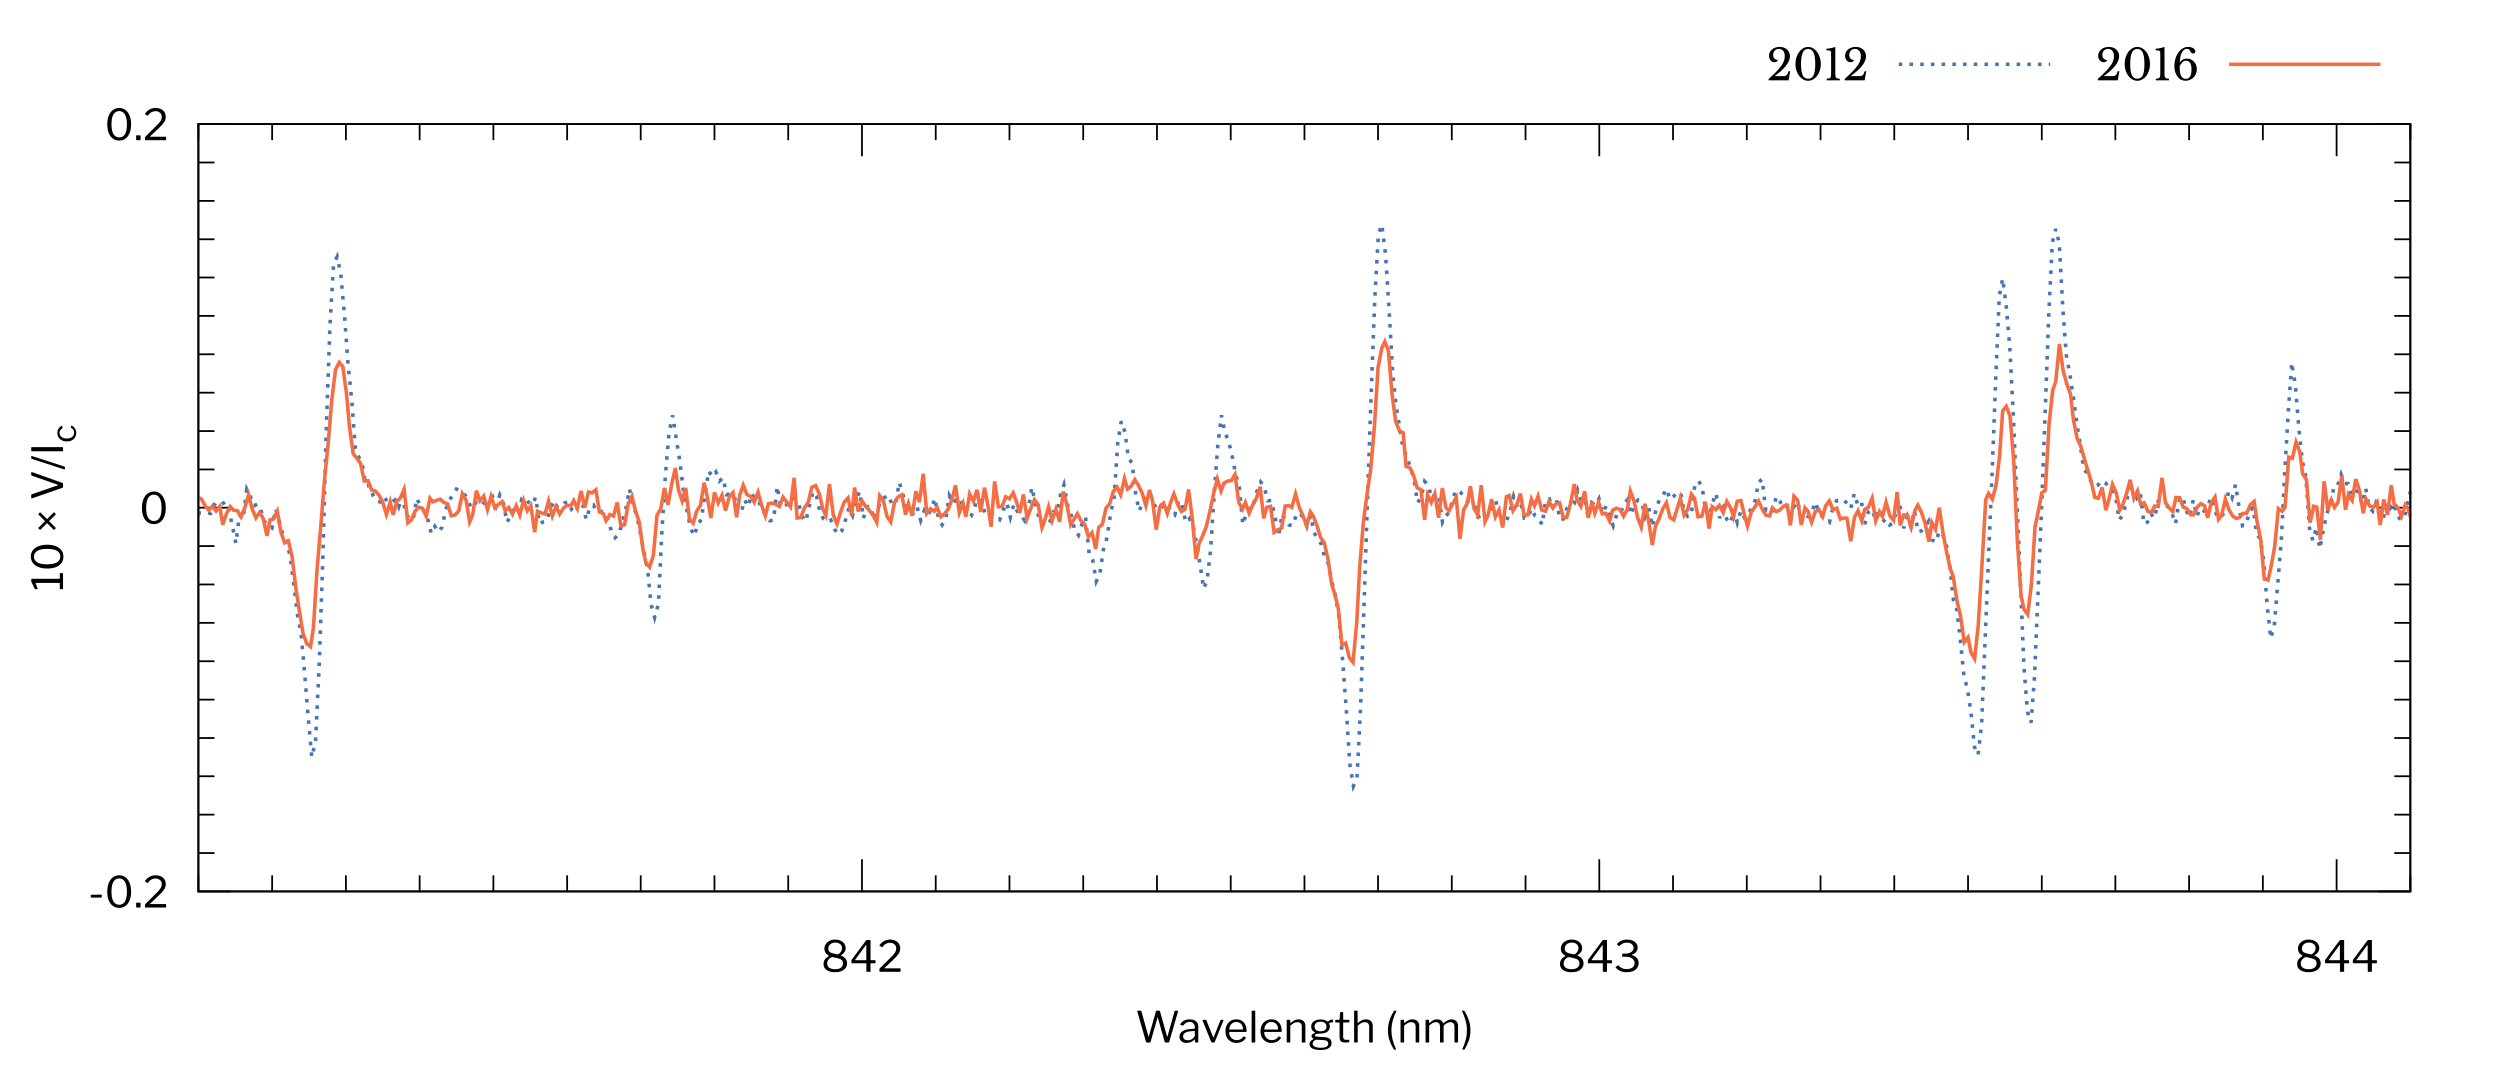 <?xml version="1.0" encoding="UTF-8" standalone="no"?>
<svg
   xmlns:dc="http://purl.org/dc/elements/1.1/"
   xmlns:cc="http://creativecommons.org/ns#"
   xmlns:rdf="http://www.w3.org/1999/02/22-rdf-syntax-ns#"
   xmlns:svg="http://www.w3.org/2000/svg"
   xmlns="http://www.w3.org/2000/svg"
   xmlns:xlink="http://www.w3.org/1999/xlink"
   version="1.1"
   id="svg2"
   viewBox="0 0 1400 600"
   height="600"
   width="1400">
  <rect x="0" y="0" width="1400" height="600" fill="#333333" stroke="none"/>
  <defs
     id="defs179" />
  <title
     id="title4">Gnuplot</title>
  <desc
     id="desc6">Produced by GNUPLOT 5.0 patchlevel 3 </desc>
  <g
     id="gnuplot_canvas">
    <path
       id="rect9"
       d="m 0,0 1400,0 0,600 -1400,0 z"
       style="fill:#ffffff" />
    <defs
       id="defs11">
      <circle
         stroke-width="0.5"
         r="0.5"
         id="gpDot" />
      <path
         d="M-1,0 h2 M0,-1 v2"
         stroke="currentColor"
         stroke-width="0.111"
         id="gpPt0" />
      <path
         d="M-1,-1 L1,1 M1,-1 L-1,1"
         stroke="currentColor"
         stroke-width="0.111"
         id="gpPt1" />
      <path
         d="M-1,0 L1,0 M0,-1 L0,1 M-1,-1 L1,1 M-1,1 L1,-1"
         stroke="currentColor"
         stroke-width="0.111"
         id="gpPt2" />
      <rect
         height="2"
         width="2"
         y="-1"
         x="-1"
         stroke="currentColor"
         stroke-width="0.111"
         id="gpPt3" />
      <rect
         height="2"
         width="2"
         y="-1"
         x="-1"
         fill="currentColor"
         stroke="currentColor"
         stroke-width="0.111"
         id="gpPt4" />
      <circle
         r="1"
         cy="0"
         cx="0"
         stroke="currentColor"
         stroke-width="0.111"
         id="gpPt5" />
      <use
         stroke="none"
         fill="currentColor"
         id="gpPt6"
         xlink:href="#gpPt5" />
      <path
         d="M0,-1.33 L-1.33,0.67 L1.33,0.67 z"
         stroke="currentColor"
         stroke-width="0.111"
         id="gpPt7" />
      <use
         stroke="none"
         fill="currentColor"
         id="gpPt8"
         xlink:href="#gpPt7" />
      <use
         transform="rotate(180)"
         stroke="currentColor"
         id="gpPt9"
         xlink:href="#gpPt7" />
      <use
         stroke="none"
         fill="currentColor"
         id="gpPt10"
         xlink:href="#gpPt9" />
      <use
         transform="rotate(45)"
         stroke="currentColor"
         id="gpPt11"
         xlink:href="#gpPt3" />
      <use
         stroke="none"
         fill="currentColor"
         id="gpPt12"
         xlink:href="#gpPt11" />
      <path
         d="M0,1.330 L1.265,0.411 L0.782,-1.067 L-0.782,-1.076 L-1.265,0.411 z"
         stroke="currentColor"
         stroke-width="0.111"
         id="gpPt13" />
      <use
         stroke="none"
         fill="currentColor"
         id="gpPt14"
         xlink:href="#gpPt13" />
      <filter
         width="1"
         height="1"
         y="0"
         x="0"
         filterUnits="objectBoundingBox"
         id="textbox">
        <feFlood
           id="feFlood30"
           result="bgnd"
           flood-opacity="1"
           flood-color="#FFFFFF" />
        <feComposite
           id="feComposite32"
           operator="atop"
           in2="bgnd"
           in="SourceGraphic" />
      </filter>
      <filter
         width="1"
         height="1"
         y="0"
         x="0"
         filterUnits="objectBoundingBox"
         id="greybox">
        <feFlood
           id="feFlood35"
           result="grey"
           flood-opacity="1"
           flood-color="lightgrey" />
        <feComposite
           id="feComposite37"
           operator="atop"
           in2="grey"
           in="SourceGraphic" />
      </filter>
    </defs>
    <g
       id="g39"
       stroke-linejoin="miter"
       stroke-linecap="butt"
       stroke-width="1.00"
       stroke="currentColor"
       color="#FFFFFF"
       fill="none" />
    <g
       id="g41"
       stroke-linejoin="miter"
       stroke-linecap="butt"
       stroke-width="1.00"
       stroke="currentColor"
       color="black"
       fill="none">
      <path
         id="path43"
         d="M111.1,499.2 L129.1,499.2 M1349.8,499.2 L1331.8,499.2  "
         stroke="black" />
      <g
         id="g45"
         text-anchor="end"
         font-size="24.00"
         font-family="Libre Franklin"
         fill="black"
         stroke="none"
         transform="translate(94.4,508.2)">
        <g
           id="text47"
           style="">
          <path
             id="path4311"
             style="font-family:'Libre Franklin'"
             d="m -37.391,-5.88 q 0,0.336 -0.408,0.336 l -5.448,0 q -0.168,0 -0.24,-0.048 -0.072,-0.072 -0.072,-0.24 l 0,-1.056 q 0,-0.264 0.216,-0.264 l 5.712,-0.024 q 0.24,0 0.24,0.24 l 0,1.056 z" />
          <path
             id="path4313"
             style="font-family:'Libre Franklin'"
             d="m -27.626,-18.048 q 1.92,0 3.408,1.08 1.512,1.056 2.376,3.144 0.864,2.064 0.864,4.968 0,2.88 -0.864,4.944 -0.864,2.04 -2.376,3.096 -1.488,1.032 -3.432,1.032 -1.944,0 -3.456,-1.032 -1.512,-1.056 -2.376,-3.096 -0.84,-2.04 -0.84,-4.92 0,-2.904 0.864,-4.992 0.864,-2.088 2.376,-3.144 1.536,-1.08 3.456,-1.08 z m 0,16.512 q 4.296,0 4.296,-7.32 0,-3.816 -1.152,-5.616 -1.128,-1.824 -3.168,-1.824 -2.04,0 -3.192,1.824 -1.128,1.824 -1.128,5.616 0,3.744 1.152,5.544 1.152,1.776 3.192,1.776 z" />
          <path
             id="path4315"
             style="font-family:'Libre Franklin'"
             d="m -15.686,-0.384 q 0,0.216 -0.096,0.312 -0.096,0.072 -0.336,0.072 l -1.68,0 q -0.192,0 -0.288,-0.072 -0.072,-0.072 -0.072,-0.264 l 0,-2.064 q 0,-0.312 0.264,-0.312 l 1.968,0 q 0.24,0 0.24,0.288 l 0,2.04 z" />
          <path
             id="path4317"
             style="font-family:'Libre Franklin'"
             d="m -7.455,-7.464 q 2.064,-1.944 2.856,-3.144 0.792,-1.224 0.792,-2.52 0,-1.464 -1.056,-2.28 -1.056,-0.84 -2.496,-0.84 -1.128,0 -2.232,0.576 -1.104,0.576 -1.872,1.8 -0.072,0.12 -0.24,0.12 -0.096,0 -0.24,-0.072 l -1.056,-0.624 q -0.192,-0.12 -0.192,-0.288 0,-0.12 0.096,-0.24 1.056,-1.536 2.592,-2.304 1.56,-0.768 3.336,-0.768 1.536,0 2.808,0.576 1.272,0.552 2.016,1.68 0.768,1.128 0.768,2.736 0,1.56 -0.864,2.904 -0.84,1.344 -3,3.384 l -4.824,4.536 q -0.12,0.072 -0.12,0.168 0,0.12 0.264,0.12 l 8.424,0 q 0.168,0 0.24,0.072 0.072,0.048 0.072,0.192 l 0,1.392 q 0,0.288 -0.312,0.288 l -11.136,0 q -0.216,0 -0.312,-0.072 -0.072,-0.096 -0.072,-0.312 l 0,-0.984 q 0,-0.264 0.12,-0.456 0.12,-0.192 0.528,-0.552 l 5.112,-5.088 z" />
        </g>
      </g>
    </g>
    <g
       id="g51"
       stroke-linejoin="miter"
       stroke-linecap="butt"
       stroke-width="1.00"
       stroke="currentColor"
       color="black"
       fill="none">
      <path
         id="path53"
         d="M111.1,477.7 L120.1,477.7 M1349.8,477.7 L1340.8,477.7 M111.1,456.2 L120.1,456.2 M1349.8,456.2 L1340.8,456.2   M111.1,434.7 L120.1,434.7 M1349.8,434.7 L1340.8,434.7 M111.1,413.3 L120.1,413.3 M1349.8,413.3 L1340.8,413.3   M111.1,391.8 L120.1,391.8 M1349.8,391.8 L1340.8,391.8 M111.1,370.3 L120.1,370.3 M1349.8,370.3 L1340.8,370.3   M111.1,348.8 L120.1,348.8 M1349.8,348.8 L1340.8,348.8 M111.1,327.3 L120.1,327.3 M1349.8,327.3 L1340.8,327.3   M111.1,305.8 L120.1,305.8 M1349.8,305.8 L1340.8,305.8 M111.1,284.3 L120.1,284.3 M1349.8,284.3 L1340.8,284.3   M111.1,284.3 L129.1,284.3 M1349.8,284.3 L1331.8,284.3  "
         stroke="black" />
      <g
         id="g55"
         text-anchor="end"
         font-size="24.00"
         font-family="Libre Franklin"
         fill="black"
         stroke="none"
         transform="translate(94.4,293.3)">
        <g
           id="text57"
           style="">
          <path
             id="path4320"
             style="font-family:'Libre Franklin'"
             d="m -8.22,-18.048 q 1.92,0 3.408,1.08 1.512,1.056 2.376,3.144 0.864,2.064 0.864,4.968 0,2.88 -0.864,4.944 -0.864,2.04 -2.376,3.096 -1.488,1.032 -3.432,1.032 -1.944,0 -3.456,-1.032 -1.512,-1.056 -2.376,-3.096 -0.84,-2.04 -0.84,-4.92 0,-2.904 0.864,-4.992 0.864,-2.088 2.376,-3.144 1.536,-1.08 3.456,-1.08 z m 0,16.512 q 4.296,0 4.296,-7.32 0,-3.816 -1.152,-5.616 -1.128,-1.824 -3.168,-1.824 -2.04,0 -3.192,1.824 -1.128,1.824 -1.128,5.616 0,3.744 1.152,5.544 1.152,1.776 3.192,1.776 z" />
        </g>
      </g>
    </g>
    <g
       id="g61"
       stroke-linejoin="miter"
       stroke-linecap="butt"
       stroke-width="1.00"
       stroke="currentColor"
       color="black"
       fill="none">
      <path
         id="path63"
         d="M111.1,262.9 L120.1,262.9 M1349.8,262.9 L1340.8,262.9 M111.1,241.4 L120.1,241.4 M1349.8,241.4 L1340.8,241.4   M111.1,219.9 L120.1,219.9 M1349.8,219.9 L1340.8,219.9 M111.1,198.4 L120.1,198.4 M1349.8,198.4 L1340.8,198.4   M111.1,176.9 L120.1,176.9 M1349.8,176.9 L1340.8,176.9 M111.1,155.4 L120.1,155.4 M1349.8,155.4 L1340.8,155.4   M111.1,134.0 L120.1,134.0 M1349.8,134.0 L1340.8,134.0 M111.1,112.5 L120.1,112.5 M1349.8,112.5 L1340.8,112.5   M111.1,91.0 L120.1,91.0 M1349.8,91.0 L1340.8,91.0 M111.1,69.5 L120.1,69.5 M1349.8,69.5 L1340.8,69.5   M111.1,69.5 L129.1,69.5 M1349.8,69.5 L1331.8,69.5  "
         stroke="black" />
      <g
         id="g65"
         text-anchor="end"
         font-size="24.00"
         font-family="Libre Franklin"
         fill="black"
         stroke="none"
         transform="translate(94.4,78.5)">
        <g
           id="text67"
           style="">
          <path
             id="path4323"
             style="font-family:'Libre Franklin'"
             d="m -27.626,-18.048 q 1.92,0 3.408,1.08 1.512,1.056 2.376,3.144 0.864,2.064 0.864,4.968 0,2.88 -0.864,4.944 -0.864,2.04 -2.376,3.096 -1.488,1.032 -3.432,1.032 -1.944,0 -3.456,-1.032 -1.512,-1.056 -2.376,-3.096 -0.84,-2.04 -0.84,-4.92 0,-2.904 0.864,-4.992 0.864,-2.088 2.376,-3.144 1.536,-1.08 3.456,-1.08 z m 0,16.512 q 4.296,0 4.296,-7.32 0,-3.816 -1.152,-5.616 -1.128,-1.824 -3.168,-1.824 -2.04,0 -3.192,1.824 -1.128,1.824 -1.128,5.616 0,3.744 1.152,5.544 1.152,1.776 3.192,1.776 z" />
          <path
             id="path4325"
             style="font-family:'Libre Franklin'"
             d="m -15.686,-0.384 q 0,0.216 -0.096,0.312 -0.096,0.072 -0.336,0.072 l -1.68,0 q -0.192,0 -0.288,-0.072 -0.072,-0.072 -0.072,-0.264 l 0,-2.064 q 0,-0.312 0.264,-0.312 l 1.968,0 q 0.24,0 0.24,0.288 l 0,2.04 z" />
          <path
             id="path4327"
             style="font-family:'Libre Franklin'"
             d="m -7.455,-7.464 q 2.064,-1.944 2.856,-3.144 0.792,-1.224 0.792,-2.52 0,-1.464 -1.056,-2.28 -1.056,-0.84 -2.496,-0.84 -1.128,0 -2.232,0.576 -1.104,0.576 -1.872,1.8 -0.072,0.12 -0.24,0.12 -0.096,0 -0.24,-0.072 l -1.056,-0.624 q -0.192,-0.12 -0.192,-0.288 0,-0.12 0.096,-0.24 1.056,-1.536 2.592,-2.304 1.56,-0.768 3.336,-0.768 1.536,0 2.808,0.576 1.272,0.552 2.016,1.68 0.768,1.128 0.768,2.736 0,1.56 -0.864,2.904 -0.84,1.344 -3,3.384 l -4.824,4.536 q -0.12,0.072 -0.12,0.168 0,0.12 0.264,0.12 l 8.424,0 q 0.168,0 0.24,0.072 0.072,0.048 0.072,0.192 l 0,1.392 q 0,0.288 -0.312,0.288 l -11.136,0 q -0.216,0 -0.312,-0.072 -0.072,-0.096 -0.072,-0.312 l 0,-0.984 q 0,-0.264 0.12,-0.456 0.12,-0.192 0.528,-0.552 l 5.112,-5.088 z" />
        </g>
      </g>
    </g>
    <g
       id="g71"
       stroke-linejoin="miter"
       stroke-linecap="butt"
       stroke-width="1.00"
       stroke="currentColor"
       color="black"
       fill="none">
      <path
         id="path73"
         d="M111.1,499.2 L111.1,490.2 M111.1,69.5 L111.1,78.5 M152.4,499.2 L152.4,490.2 M152.4,69.5 L152.4,78.5   M193.7,499.2 L193.7,490.2 M193.7,69.5 L193.7,78.5 M235.0,499.2 L235.0,490.2 M235.0,69.5 L235.0,78.5   M276.3,499.2 L276.3,490.2 M276.3,69.5 L276.3,78.5 M317.6,499.2 L317.6,490.2 M317.6,69.5 L317.6,78.5   M358.8,499.2 L358.8,490.2 M358.8,69.5 L358.8,78.5 M400.1,499.2 L400.1,490.2 M400.1,69.5 L400.1,78.5   M441.4,499.2 L441.4,490.2 M441.4,69.5 L441.4,78.5 M482.7,499.2 L482.7,490.2 M482.7,69.5 L482.7,78.5   M482.7,499.2 L482.7,481.2 M482.7,69.5 L482.7,87.5  "
         stroke="black" />
      <g
         id="g75"
         text-anchor="middle"
         font-size="24.00"
         font-family="Libre Franklin"
         fill="black"
         stroke="none"
         transform="translate(482.7,544.2)">
        <g
           id="text77"
           style="">
          <path
             id="path4330"
             style="font-family:'Libre Franklin'"
             d="m -15,-18.048 q 1.728,0 3.048,0.624 1.344,0.6 2.088,1.728 0.744,1.104 0.744,2.544 0,1.128 -0.576,2.016 -0.576,0.888 -1.848,1.776 -0.192,0.144 -0.192,0.216 0,0.096 0.168,0.168 3.24,1.272 3.24,4.248 0,1.512 -0.84,2.64 -0.84,1.104 -2.376,1.728 -1.512,0.6 -3.528,0.6 -3,0 -4.728,-1.224 -1.728,-1.224 -1.728,-3.432 0,-1.272 0.624,-2.28 0.648,-1.032 2.112,-1.944 0.312,-0.192 0.312,-0.288 0,-0.096 -0.288,-0.24 -2.28,-1.272 -2.28,-3.72 0,-1.44 0.768,-2.616 0.768,-1.176 2.136,-1.848 1.392,-0.696 3.144,-0.696 z m 0.024,1.68 q -1.08,0 -1.992,0.432 -0.888,0.432 -1.392,1.176 -0.504,0.744 -0.504,1.68 0,2.184 2.472,2.736 l 2.472,0.576 q 0.456,0.12 1.104,-0.36 0.672,-0.504 1.152,-1.344 0.504,-0.864 0.504,-1.704 0,-1.416 -1.032,-2.304 -1.032,-0.888 -2.784,-0.888 z m 0.024,14.928 q 1.992,0 3.168,-0.864 1.176,-0.864 1.176,-2.328 0,-1.128 -0.6,-1.8 -0.6,-0.696 -1.944,-1.032 l -3.12,-0.744 q -0.072,-0.024 -0.216,-0.024 -0.528,0 -1.248,0.48 -0.72,0.48 -1.248,1.296 -0.504,0.816 -0.504,1.776 0,1.536 1.152,2.4 1.176,0.84 3.384,0.84 z" />
          <path
             id="path4332"
             style="font-family:'Libre Franklin'"
             d="m 2.303,-17.568 q 0.144,-0.144 0.264,-0.192 0.12,-0.048 0.336,-0.048 l 1.608,0 q 0.288,0 0.288,0.288 l 0,10.8 q 0,0.216 0.192,0.216 l 2.256,0 q 0.336,0 0.336,0.24 l 0,1.176 q 0,0.312 -0.336,0.312 l -2.232,0 q -0.216,0 -0.216,0.24 l 0,4.176 q 0,0.36 -0.384,0.36 l -1.632,0 q -0.312,0 -0.312,-0.312 l 0,-4.296 q 0,-0.168 -0.216,-0.168 l -7.776,0 q -0.36,0 -0.36,-0.312 l 0,-1.224 q 0,-0.144 0.096,-0.336 0.12,-0.216 0.288,-0.456 l 7.8,-10.464 z m -0.096,11.064 q 0.096,0 0.144,-0.048 0.072,-0.048 0.072,-0.12 l 0,-8.016 q 0,-0.288 -0.096,-0.288 -0.048,0 -0.24,0.192 l -5.856,7.968 q -0.072,0.096 -0.072,0.168 0,0.144 0.24,0.144 l 5.808,0 z" />
          <path
             id="path4334"
             style="font-family:'Libre Franklin'"
             d="m 15.538,-7.464 q 2.064,-1.944 2.856,-3.144 0.792,-1.224 0.792,-2.52 0,-1.464 -1.056,-2.28 -1.056,-0.84 -2.496,-0.84 -1.128,0 -2.232,0.576 -1.104,0.576 -1.872,1.8 -0.072,0.12 -0.24,0.12 -0.096,0 -0.24,-0.072 l -1.056,-0.624 q -0.192,-0.12 -0.192,-0.288 0,-0.12 0.096,-0.24 1.056,-1.536 2.592,-2.304 1.56,-0.768 3.336,-0.768 1.536,0 2.808,0.576 1.272,0.552 2.016,1.68 0.768,1.128 0.768,2.736 0,1.56 -0.864,2.904 -0.84,1.344 -3,3.384 l -4.824,4.536 q -0.12,0.072 -0.12,0.168 0,0.12 0.264,0.12 l 8.424,0 q 0.168,0 0.24,0.072 0.072,0.048 0.072,0.192 l 0,1.392 q 0,0.288 -0.312,0.288 l -11.136,0 q -0.216,0 -0.312,-0.072 -0.072,-0.096 -0.072,-0.312 l 0,-0.984 q 0,-0.264 0.12,-0.456 0.12,-0.192 0.528,-0.552 l 5.112,-5.088 z" />
        </g>
      </g>
    </g>
    <g
       id="g81"
       stroke-linejoin="miter"
       stroke-linecap="butt"
       stroke-width="1.00"
       stroke="currentColor"
       color="black"
       fill="none">
      <path
         id="path83"
         d="M524.0,499.2 L524.0,490.2 M524.0,69.5 L524.0,78.5 M565.3,499.2 L565.3,490.2 M565.3,69.5 L565.3,78.5   M606.6,499.2 L606.6,490.2 M606.6,69.5 L606.6,78.5 M647.9,499.2 L647.9,490.2 M647.9,69.5 L647.9,78.5   M689.2,499.2 L689.2,490.2 M689.2,69.5 L689.2,78.5 M730.5,499.2 L730.5,490.2 M730.5,69.5 L730.5,78.5   M771.7,499.2 L771.7,490.2 M771.7,69.5 L771.7,78.5 M813.0,499.2 L813.0,490.2 M813.0,69.5 L813.0,78.5   M854.3,499.2 L854.3,490.2 M854.3,69.5 L854.3,78.5 M895.6,499.2 L895.6,490.2 M895.6,69.5 L895.6,78.5   M895.6,499.2 L895.6,481.2 M895.6,69.5 L895.6,87.5  "
         stroke="black" />
      <g
         id="g85"
         text-anchor="middle"
         font-size="24.00"
         font-family="Libre Franklin"
         fill="black"
         stroke="none"
         transform="translate(895.6,544.2)">
        <g
           id="text87"
           style="">
          <path
             id="path4337"
             style="font-family:'Libre Franklin'"
             d="m -15.492,-18.048 q 1.728,0 3.048,0.624 1.344,0.6 2.088,1.728 0.744,1.104 0.744,2.544 0,1.128 -0.576,2.016 -0.576,0.888 -1.848,1.776 -0.192,0.144 -0.192,0.216 0,0.096 0.168,0.168 3.24,1.272 3.24,4.248 0,1.512 -0.84,2.64 -0.84,1.104 -2.376,1.728 -1.512,0.6 -3.528,0.6 -3,0 -4.728,-1.224 -1.728,-1.224 -1.728,-3.432 0,-1.272 0.624,-2.28 0.648,-1.032 2.112,-1.944 0.312,-0.192 0.312,-0.288 0,-0.096 -0.288,-0.24 -2.28,-1.272 -2.28,-3.72 0,-1.44 0.768,-2.616 0.768,-1.176 2.136,-1.848 1.392,-0.696 3.144,-0.696 z m 0.024,1.68 q -1.08,0 -1.992,0.432 -0.888,0.432 -1.392,1.176 -0.504,0.744 -0.504,1.68 0,2.184 2.472,2.736 l 2.472,0.576 q 0.456,0.12 1.104,-0.36 0.672,-0.504 1.152,-1.344 0.504,-0.864 0.504,-1.704 0,-1.416 -1.032,-2.304 -1.032,-0.888 -2.784,-0.888 z m 0.024,14.928 q 1.992,0 3.168,-0.864 1.176,-0.864 1.176,-2.328 0,-1.128 -0.6,-1.8 -0.6,-0.696 -1.944,-1.032 l -3.12,-0.744 q -0.072,-0.024 -0.216,-0.024 -0.528,0 -1.248,0.48 -0.72,0.48 -1.248,1.296 -0.504,0.816 -0.504,1.776 0,1.536 1.152,2.4 1.176,0.84 3.384,0.84 z" />
          <path
             id="path4339"
             style="font-family:'Libre Franklin'"
             d="m 1.811,-17.568 q 0.144,-0.144 0.264,-0.192 0.12,-0.048 0.336,-0.048 l 1.608,0 q 0.288,0 0.288,0.288 l 0,10.8 q 0,0.216 0.192,0.216 l 2.256,0 q 0.336,0 0.336,0.24 l 0,1.176 q 0,0.312 -0.336,0.312 l -2.232,0 q -0.216,0 -0.216,0.24 l 0,4.176 q 0,0.36 -0.384,0.36 l -1.632,0 q -0.312,0 -0.312,-0.312 l 0,-4.296 q 0,-0.168 -0.216,-0.168 l -7.776,0 q -0.36,0 -0.36,-0.312 l 0,-1.224 q 0,-0.144 0.096,-0.336 0.12,-0.216 0.288,-0.456 l 7.8,-10.464 z m -0.096,11.064 q 0.096,0 0.144,-0.048 0.072,-0.048 0.072,-0.12 l 0,-8.016 q 0,-0.288 -0.096,-0.288 -0.048,0 -0.24,0.192 l -5.856,7.968 q -0.072,0.096 -0.072,0.168 0,0.144 0.24,0.144 l 5.808,0 z" />
          <path
             id="path4341"
             style="font-family:'Libre Franklin'"
             d="m 9.957,-15.312 q -0.072,-0.072 -0.072,-0.168 0,-0.096 0.072,-0.192 2.208,-2.376 5.544,-2.376 1.8,0 3.168,0.6 1.368,0.576 2.088,1.608 0.744,1.008 0.744,2.304 0,1.296 -0.816,2.352 -0.792,1.032 -2.232,1.536 -0.264,0.072 -0.264,0.168 0,0.048 0.264,0.168 1.56,0.432 2.568,1.608 1.032,1.152 1.032,2.784 0,1.512 -0.792,2.688 -0.768,1.152 -2.304,1.824 -1.536,0.648 -3.768,0.648 -3.672,0 -6,-2.544 -0.072,-0.12 -0.072,-0.192 0,-0.12 0.144,-0.216 l 1.032,-0.816 q 0.168,-0.12 0.216,-0.12 0.096,0 0.168,0.12 1.056,1.104 2.136,1.56 1.104,0.456 2.544,0.456 2.064,0 3.24,-0.912 1.176,-0.912 1.176,-2.424 0,-1.104 -0.648,-1.92 -0.624,-0.816 -1.656,-1.224 -1.032,-0.408 -2.208,-0.408 l -2.136,-0.024 q -0.288,0 -0.288,-0.24 l 0,-1.248 q 0,-0.192 0.288,-0.24 l 1.728,-0.024 q 1.224,0 2.232,-0.432 1.008,-0.432 1.584,-1.176 0.576,-0.744 0.576,-1.656 0,-0.792 -0.48,-1.44 -0.48,-0.672 -1.344,-1.056 -0.84,-0.384 -1.896,-0.384 -2.376,0 -4.296,1.848 -0.12,0.12 -0.216,0.12 -0.048,0 -0.216,-0.12 l -0.84,-0.84 z" />
        </g>
      </g>
    </g>
    <g
       id="g91"
       stroke-linejoin="miter"
       stroke-linecap="butt"
       stroke-width="1.00"
       stroke="currentColor"
       color="black"
       fill="none">
      <path
         id="path93"
         d="M936.9,499.2 L936.9,490.2 M936.9,69.5 L936.9,78.5 M978.2,499.2 L978.2,490.2 M978.2,69.5 L978.2,78.5   M1019.5,499.2 L1019.5,490.2 M1019.5,69.5 L1019.5,78.5 M1060.8,499.2 L1060.8,490.2 M1060.8,69.5 L1060.8,78.5   M1102.1,499.2 L1102.1,490.2 M1102.1,69.5 L1102.1,78.5 M1143.4,499.2 L1143.4,490.2 M1143.4,69.5 L1143.4,78.5   M1184.6,499.2 L1184.6,490.2 M1184.6,69.5 L1184.6,78.5 M1225.9,499.2 L1225.9,490.2 M1225.9,69.5 L1225.9,78.5   M1267.2,499.2 L1267.2,490.2 M1267.2,69.5 L1267.2,78.5 M1308.5,499.2 L1308.5,490.2 M1308.5,69.5 L1308.5,78.5   M1308.5,499.2 L1308.5,481.2 M1308.5,69.5 L1308.5,87.5  "
         stroke="black" />
      <g
         id="g95"
         text-anchor="middle"
         font-size="24.00"
         font-family="Libre Franklin"
         fill="black"
         stroke="none"
         transform="translate(1308.5,544.2)">
        <g
           id="text97"
           style="">
          <path
             id="path4344"
             style="font-family:'Libre Franklin'"
             d="m -15.586,-18.048 q 1.728,0 3.048,0.624 1.344,0.6 2.088,1.728 0.744,1.104 0.744,2.544 0,1.128 -0.576,2.016 -0.576,0.888 -1.848,1.776 -0.192,0.144 -0.192,0.216 0,0.096 0.168,0.168 3.24,1.272 3.24,4.248 0,1.512 -0.84,2.64 -0.84,1.104 -2.376,1.728 -1.512,0.6 -3.528,0.6 -3,0 -4.728,-1.224 -1.728,-1.224 -1.728,-3.432 0,-1.272 0.624,-2.28 0.648,-1.032 2.112,-1.944 0.312,-0.192 0.312,-0.288 0,-0.096 -0.288,-0.24 -2.28,-1.272 -2.28,-3.72 0,-1.44 0.768,-2.616 0.768,-1.176 2.136,-1.848 1.392,-0.696 3.144,-0.696 z m 0.024,1.68 q -1.08,0 -1.992,0.432 -0.888,0.432 -1.392,1.176 -0.504,0.744 -0.504,1.68 0,2.184 2.472,2.736 l 2.472,0.576 q 0.456,0.12 1.104,-0.36 0.672,-0.504 1.152,-1.344 0.504,-0.864 0.504,-1.704 0,-1.416 -1.032,-2.304 -1.032,-0.888 -2.784,-0.888 z m 0.024,14.928 q 1.992,0 3.168,-0.864 1.176,-0.864 1.176,-2.328 0,-1.128 -0.6,-1.8 -0.6,-0.696 -1.944,-1.032 l -3.12,-0.744 q -0.072,-0.024 -0.216,-0.024 -0.528,0 -1.248,0.48 -0.72,0.48 -1.248,1.296 -0.504,0.816 -0.504,1.776 0,1.536 1.152,2.4 1.176,0.84 3.384,0.84 z" />
          <path
             id="path4346"
             style="font-family:'Libre Franklin'"
             d="m 1.717,-17.568 q 0.144,-0.144 0.264,-0.192 0.12,-0.048 0.336,-0.048 l 1.608,0 q 0.288,0 0.288,0.288 l 0,10.8 q 0,0.216 0.192,0.216 l 2.256,0 q 0.336,0 0.336,0.24 l 0,1.176 q 0,0.312 -0.336,0.312 l -2.232,0 q -0.216,0 -0.216,0.24 l 0,4.176 q 0,0.36 -0.384,0.36 l -1.632,0 q -0.312,0 -0.312,-0.312 l 0,-4.296 q 0,-0.168 -0.216,-0.168 l -7.776,0 q -0.36,0 -0.36,-0.312 l 0,-1.224 q 0,-0.144 0.096,-0.336 0.12,-0.216 0.288,-0.456 l 7.8,-10.464 z m -0.096,11.064 q 0.096,0 0.144,-0.048 0.072,-0.048 0.072,-0.12 l 0,-8.016 q 0,-0.288 -0.096,-0.288 -0.048,0 -0.24,0.192 l -5.856,7.968 q -0.072,0.096 -0.072,0.168 0,0.144 0.24,0.144 l 5.808,0 z" />
          <path
             id="path4348"
             style="font-family:'Libre Franklin'"
             d="m 17.28,-17.568 q 0.144,-0.144 0.264,-0.192 0.12,-0.048 0.336,-0.048 l 1.608,0 q 0.288,0 0.288,0.288 l 0,10.8 q 0,0.216 0.192,0.216 l 2.256,0 q 0.336,0 0.336,0.24 l 0,1.176 q 0,0.312 -0.336,0.312 l -2.232,0 q -0.216,0 -0.216,0.24 l 0,4.176 q 0,0.36 -0.384,0.36 l -1.632,0 q -0.312,0 -0.312,-0.312 l 0,-4.296 q 0,-0.168 -0.216,-0.168 l -7.776,0 q -0.36,0 -0.36,-0.312 l 0,-1.224 q 0,-0.144 0.096,-0.336 0.12,-0.216 0.288,-0.456 l 7.8,-10.464 z m -0.096,11.064 q 0.096,0 0.144,-0.048 0.072,-0.048 0.072,-0.12 l 0,-8.016 q 0,-0.288 -0.096,-0.288 -0.048,0 -0.24,0.192 l -5.856,7.968 q -0.072,0.096 -0.072,0.168 0,0.144 0.24,0.144 l 5.808,0 z" />
        </g>
      </g>
    </g>
    <g
       id="g101"
       stroke-linejoin="miter"
       stroke-linecap="butt"
       stroke-width="1.00"
       stroke="currentColor"
       color="black"
       fill="none">
      <path
         id="path103"
         d="M1349.8,499.2 L1349.8,490.2 M1349.8,69.5 L1349.8,78.5  "
         stroke="black" />
    </g>
    <g
       id="g105"
       stroke-linejoin="miter"
       stroke-linecap="butt"
       stroke-width="1.00"
       stroke="currentColor"
       color="black"
       fill="none">
      <path
         id="path107"
         d="M111.1,69.5 L111.1,499.2 L1349.8,499.2 L1349.8,69.5 L111.1,69.5 Z  "
         stroke="black" />
    </g>
    <g
       id="g109"
       stroke-linejoin="miter"
       stroke-linecap="butt"
       stroke-width="1.00"
       stroke="currentColor"
       color="black"
       fill="none">
      <g
         id="g111"
         text-anchor="middle"
         font-size="24.00"
         font-family="Libre Franklin"
         fill="black"
         stroke="none"
         transform="translate(35.3,284.4) rotate(270)">
        <g
           id="text113"
           style="">
          <path
             id="path4351"
             style="font-size:24px;font-family:'Libre Franklin'"
             d="m -36.832,-1.824 q 0.264,0 0.264,0.24 l 0,1.344 q 0,0.096 -0.072,0.168 -0.072,0.072 -0.192,0.072 l -8.424,0 q -0.264,0 -0.264,-0.24 l 0,-1.344 q 0,-0.24 0.264,-0.24 l 3.024,0 q 0.192,0 0.192,-0.12 l 0,-13.2 q 0,-0.264 -0.216,-0.192 l -2.976,1.104 q -0.024,0 -0.048,0.024 -0.024,0 -0.048,-0.024 -0.216,0 -0.216,-0.288 l 0,-0.96 q 0,-0.168 0.048,-0.216 0.048,-0.072 0.192,-0.144 l 3.552,-1.776 q 0.408,-0.192 0.72,-0.192 l 1.032,0 q 0.264,0 0.264,0.288 l 0,15.528 q 0,0.168 0.144,0.168 l 2.76,0 z" />
          <path
             id="path4353"
             style="font-size:24px;font-family:'Libre Franklin'"
             d="m -27.284,-18.048 q 1.92,0 3.408,1.08 1.512,1.056 2.376,3.144 0.864,2.064 0.864,4.968 0,2.88 -0.864,4.944 -0.864,2.04 -2.376,3.096 -1.488,1.032 -3.432,1.032 -1.944,0 -3.456,-1.032 -1.512,-1.056 -2.376,-3.096 -0.84,-2.04 -0.84,-4.92 0,-2.904 0.864,-4.992 0.864,-2.088 2.376,-3.144 1.536,-1.08 3.456,-1.08 z m 0,16.512 q 4.296,0 4.296,-7.32 0,-3.816 -1.152,-5.616 -1.128,-1.824 -3.168,-1.824 -2.04,0 -3.192,1.824 -1.128,1.824 -1.128,5.616 0,3.744 1.152,5.544 1.152,1.776 3.192,1.776 z" />
          <path
             id="path4355"
             style="font-size:24px;font-family:'Libre Franklin'"
             d="m -2.58,-5.232 q 0.168,0.144 0,0.312 l -0.744,0.744 q -0.096,0.096 -0.216,0.096 -0.144,0 -0.288,-0.144 l -3.6,-3.6 -3.696,3.696 q -0.144,0.168 -0.336,0.024 l -0.72,-0.744 q -0.12,-0.12 -0.12,-0.216 0,-0.144 0.144,-0.288 l 3.6,-3.6 -3.672,-3.648 q -0.096,-0.12 -0.096,-0.216 0,-0.12 0.096,-0.216 l 0.72,-0.72 q 0.192,-0.168 0.36,-0.048 l 3.72,3.72 3.648,-3.672 q 0.168,-0.12 0.216,-0.12 0.096,0 0.216,0.12 l 0.744,0.744 q 0.192,0.168 0.024,0.336 l -3.72,3.72 3.72,3.72 z" />
          <path
             id="path4357"
             style="font-size:24px;font-family:'Libre Franklin'"
             d="m 19.81,-17.808 q 0.168,0 0.216,0.12 0.072,0.096 0.024,0.216 l -6.072,17.112 q -0.072,0.192 -0.192,0.288 -0.12,0.072 -0.336,0.072 l -1.632,0 q -0.48,0 -0.576,-0.336 L 5.29,-17.448 q -0.024,-0.048 -0.024,-0.12 0,-0.24 0.288,-0.24 l 1.656,0 q 0.288,0 0.408,0.288 l 4.992,14.544 q 0.072,0.216 0.168,0.216 0.096,0 0.192,-0.24 l 5.064,-14.544 q 0.072,-0.264 0.36,-0.264 l 1.416,0 z" />
          <path
             id="path4359"
             style="font-size:24px;font-family:'Libre Franklin'"
             d="m 21.659,1.056 q -0.288,0 -0.192,-0.216 l 6,-18.432 q 0.072,-0.216 0.312,-0.216 l 1.056,0 q 0.24,0 0.24,0.168 0,0.072 -0.048,0.216 l -5.904,18.168 q -0.096,0.312 -0.432,0.312 l -1.032,0 z" />
          <path
             id="path4361"
             style="font-size:24px;font-family:'Libre Franklin'"
             d="m 33.702,-17.808 q 0.288,0 0.288,0.312 l 0,17.088 q 0,0.24 -0.096,0.336 -0.096,0.072 -0.336,0.072 l -1.512,0 q -0.216,0 -0.288,-0.072 -0.072,-0.072 -0.072,-0.264 l 0,-17.136 q 0,-0.336 0.288,-0.336 l 1.728,0 z" />
          <path
             id="path4363"
             style="font-size:19.2px;font-family:'Libre Franklin'"
             d="m 41.998,-3.168 q 1.402,0 2.381,0.653 0.998,0.653 1.594,1.728 l 0.038,0.154 q 0,0.115 -0.134,0.134 l -1.056,0.25 -0.058,0.019 q -0.096,0 -0.192,-0.154 -0.614,-0.826 -1.19,-1.21 -0.557,-0.384 -1.286,-0.384 -1.498,0 -2.381,1.114 -0.883,1.094 -0.883,2.976 0,1.901 0.883,2.995 0.902,1.094 2.419,1.094 0.902,0 1.574,-0.442 0.691,-0.442 1.248,-1.363 0.058,-0.096 0.115,-0.096 0.058,-0.019 0.134,0.019 l 0.826,0.307 q 0.134,0.058 0.077,0.25 -0.595,1.114 -1.632,1.824 -1.037,0.691 -2.477,0.691 -1.402,0 -2.496,-0.653 -1.094,-0.672 -1.709,-1.862 -0.614,-1.19 -0.614,-2.726 0,-1.536 0.614,-2.746 0.614,-1.229 1.709,-1.901 1.114,-0.672 2.496,-0.672 z" />
        </g>
      </g>
    </g>
    <g
       id="g125"
       stroke-linejoin="miter"
       stroke-linecap="butt"
       stroke-width="1.00"
       stroke="currentColor"
       color="black"
       fill="none">
      <g
         id="g127"
         text-anchor="middle"
         font-size="24.00"
         font-family="Libre Franklin"
         fill="black"
         stroke="none"
         transform="translate(730.4,583.8)">
        <g
           id="text129"
           style="">
          <path
             id="path4366"
             style="font-family:'Libre Franklin'"
             d="m -71.024,-17.808 q 0.216,0 0.288,0.12 0.096,0.12 0.048,0.312 l -4.944,17.016 q -0.048,0.192 -0.168,0.288 -0.12,0.072 -0.36,0.072 l -1.464,0 q -0.456,0 -0.552,-0.336 l -3.84,-13.608 q -0.072,-0.264 -0.168,0.024 l -3.888,13.56 q -0.048,0.192 -0.168,0.288 -0.12,0.072 -0.36,0.072 l -1.488,0 q -0.456,0 -0.552,-0.336 l -4.872,-17.04 q -0.024,-0.048 -0.024,-0.12 0,-0.312 0.36,-0.312 l 1.536,0 q 0.336,0 0.408,0.288 l 3.912,13.968 q 0.072,0.264 0.144,0.264 0.096,0 0.144,-0.24 l 3.984,-14.016 q 0.096,-0.264 0.432,-0.264 l 1.368,0 q 0.192,0 0.288,0.072 0.096,0.048 0.144,0.216 l 3.936,14.04 q 0.072,0.216 0.144,0.216 0.072,0 0.144,-0.216 l 3.96,-14.064 q 0.048,-0.264 0.408,-0.264 l 1.2,0 z" />
          <path
             id="path4368"
             style="font-family:'Libre Franklin'"
             d="m -61.612,-1.536 q -1.848,1.776 -4.272,1.776 -1.872,0 -2.952,-0.936 -1.056,-0.96 -1.056,-2.544 0,-1.92 1.608,-3.024 1.632,-1.104 4.704,-1.296 l 1.872,-0.144 q 0.408,-0.048 0.408,-0.36 l 0,-0.648 q 0,-1.296 -0.816,-2.04 -0.792,-0.768 -2.16,-0.768 -2.112,0 -3.456,1.92 -0.072,0.12 -0.144,0.168 -0.072,0.024 -0.192,-0.024 l -1.296,-0.432 q -0.12,-0.048 -0.12,-0.168 0,-0.072 0.072,-0.216 0.72,-1.272 2.04,-1.968 1.344,-0.72 3.168,-0.72 2.352,0 3.6,1.104 1.248,1.08 1.248,3 l 0,8.496 q 0,0.216 -0.072,0.288 Q -59.5,0 -59.692,0 l -1.2,0 q -0.288,0 -0.336,-0.384 l -0.048,-1.104 q -0.024,-0.168 -0.12,-0.168 -0.096,0 -0.216,0.12 z m 0.312,-4.56 q 0,-0.384 -0.36,-0.384 l -1.56,0.144 q -2.232,0.144 -3.456,0.864 -1.2,0.72 -1.2,1.992 0,1.032 0.72,1.632 0.744,0.6 1.968,0.6 0.744,0 1.464,-0.264 0.72,-0.264 1.272,-0.72 0.552,-0.432 0.84,-0.912 0.312,-0.504 0.312,-0.96 l 0,-1.992 z" />
          <path
             id="path4370"
             style="font-family:'Libre Franklin'"
             d="m -45.488,-12.72 q 0.168,0 0.216,0.12 0.072,0.096 0.024,0.216 l -4.872,12.024 Q -50.24,0 -50.672,0 l -0.864,0 q -0.456,0 -0.6,-0.336 l -4.848,-12.024 q -0.024,-0.048 -0.024,-0.12 0,-0.24 0.288,-0.24 l 1.488,0 q 0.264,0 0.384,0.264 l 3.768,9.432 q 0.072,0.24 0.168,0.24 0.096,0 0.216,-0.264 l 3.744,-9.408 q 0.072,-0.264 0.36,-0.264 l 1.104,0 z" />
          <path
             id="path4372"
             style="font-family:'Libre Franklin'"
             d="m -42.066,-5.568 q 0,1.152 0.552,2.136 0.576,0.984 1.536,1.56 0.96,0.576 2.112,0.576 2.4,0 3.744,-1.992 0.096,-0.096 0.168,-0.096 0.072,-0.024 0.168,0.024 l 1.008,0.504 q 0.192,0.12 0.048,0.336 -0.936,1.44 -2.232,2.112 -1.296,0.648 -3.096,0.648 -1.752,0 -3.144,-0.816 -1.392,-0.816 -2.184,-2.28 -0.768,-1.488 -0.768,-3.384 0,-2.04 0.792,-3.552 0.792,-1.536 2.16,-2.352 1.392,-0.816 3.12,-0.816 1.728,0 3.024,0.768 1.32,0.768 2.04,2.256 0.72,1.464 0.72,3.48 l 0,0.096 q 0,0.216 -0.072,0.336 -0.072,0.096 -0.288,0.096 l -9.192,0 q -0.216,0 -0.216,0.36 z m 7.344,-1.68 q 0.264,0 0.336,-0.048 0.072,-0.072 0.072,-0.288 0,-1.056 -0.456,-1.944 -0.432,-0.912 -1.296,-1.44 -0.84,-0.552 -1.968,-0.552 -1.224,0 -2.136,0.624 -0.912,0.6 -1.392,1.584 -0.48,0.96 -0.456,2.064 l 7.296,0 z" />
          <path
             id="path4374"
             style="font-family:'Libre Franklin'"
             d="m -27.448,-0.408 q 0,0.24 -0.096,0.336 -0.096,0.072 -0.336,0.072 l -1.248,0 q -0.216,0 -0.288,-0.072 -0.072,-0.072 -0.072,-0.264 l 0.024,-17.136 q 0,-0.336 0.288,-0.336 l 1.44,0 q 0.288,0 0.288,0.312 l 0,17.088 z" />
          <path
             id="path4376"
             style="font-family:'Libre Franklin'"
             d="m -22.425,-5.568 q 0,1.152 0.552,2.136 0.576,0.984 1.536,1.56 0.96,0.576 2.112,0.576 2.4,0 3.744,-1.992 0.096,-0.096 0.168,-0.096 0.072,-0.024 0.168,0.024 l 1.008,0.504 q 0.192,0.12 0.048,0.336 -0.936,1.44 -2.232,2.112 -1.296,0.648 -3.096,0.648 -1.752,0 -3.144,-0.816 -1.392,-0.816 -2.184,-2.28 -0.768,-1.488 -0.768,-3.384 0,-2.04 0.792,-3.552 0.792,-1.536 2.16,-2.352 1.392,-0.816 3.12,-0.816 1.728,0 3.024,0.768 1.32,0.768 2.04,2.256 0.72,1.464 0.72,3.48 l 0,0.096 q 0,0.216 -0.072,0.336 -0.072,0.096 -0.288,0.096 l -9.192,0 q -0.216,0 -0.216,0.36 z m 7.344,-1.68 q 0.264,0 0.336,-0.048 0.072,-0.072 0.072,-0.288 0,-1.056 -0.456,-1.944 -0.432,-0.912 -1.296,-1.44 -0.84,-0.552 -1.968,-0.552 -1.224,0 -2.136,0.624 -0.912,0.6 -1.392,1.584 -0.48,0.96 -0.456,2.064 l 7.296,0 z" />
          <path
             id="path4378"
             style="font-family:'Libre Franklin'"
             d="m -9.511,0 q -0.336,0 -0.336,-0.312 l 0,-12.096 q 0,-0.312 0.264,-0.312 l 1.44,0 q 0.264,0 0.264,0.264 l 0,1.392 q 0,0.264 0.216,0.072 1.344,-1.056 2.28,-1.512 0.96,-0.456 2.136,-0.456 1.824,0 2.832,0.984 1.032,0.984 1.032,2.64 l 0,8.952 q 0,0.384 -0.36,0.384 l -1.344,0 q -0.312,0 -0.312,-0.312 l 0,-8.568 q 0,-1.2 -0.624,-1.848 -0.6,-0.648 -1.872,-0.648 -1.008,0 -1.872,0.456 -0.84,0.432 -2.064,1.488 l 0,9.072 q 0,0.192 -0.096,0.288 -0.072,0.072 -0.264,0.072 l -1.32,0 z" />
          <path
             id="path4380"
             style="font-family:'Libre Franklin'"
             d="m 15.664,-12.936 q 0.456,0 0.456,0.384 l 0,0.84 q 0,0.24 -0.12,0.36 -0.096,0.096 -0.36,0.072 -0.792,0 -1.248,0.216 -0.576,0.24 -0.48,0.552 0.024,0.096 0.144,0.36 0.12,0.264 0.192,0.6 0.072,0.312 0.072,0.672 0,1.704 -1.344,2.784 -1.32,1.08 -3.864,1.08 -1.704,0 -2.448,0.288 -0.744,0.288 -0.744,0.744 0,0.36 0.504,0.552 0.504,0.168 1.68,0.24 l 3.096,0.168 q 2.064,0.12 3.072,0.984 1.008,0.864 1.008,2.352 0,1.824 -1.608,2.856 -1.584,1.032 -4.536,1.032 -3.048,0 -4.656,-0.888 -1.584,-0.864 -1.584,-2.496 0,-1.608 2.256,-2.712 0.264,-0.12 0,-0.264 -1.104,-0.48 -1.104,-1.416 0,-0.528 0.48,-1.008 0.504,-0.48 1.416,-0.792 0.12,-0.024 0.12,-0.12 0,-0.12 -0.12,-0.168 -1.056,-0.552 -1.56,-1.32 -0.504,-0.792 -0.504,-1.896 0,-1.872 1.416,-2.952 1.416,-1.08 4.008,-1.08 2.28,0 3.6,1.08 0.168,0.12 0.24,0.12 0.096,0 0.264,-0.12 0.456,-0.456 1.056,-0.768 0.624,-0.336 1.2,-0.336 z m -6.552,6.648 q 1.656,0 2.472,-0.672 0.84,-0.672 0.84,-1.944 0,-1.296 -0.84,-2.016 -0.84,-0.72 -2.472,-0.72 -1.584,0 -2.472,0.744 -0.888,0.72 -0.888,1.992 0,1.248 0.864,1.944 0.888,0.672 2.496,0.672 z m -2.112,4.728 q -0.432,-0.024 -0.984,0.264 -0.552,0.264 -0.936,0.768 -0.384,0.504 -0.384,1.104 0,1.152 1.176,1.752 1.176,0.624 3.48,0.624 4.056,0 4.056,-2.4 0,-0.84 -0.576,-1.32 -0.552,-0.48 -1.824,-0.552 L 7,-1.56 Z" />
          <path
             id="path4382"
             style="font-family:'Libre Franklin'"
             d="m 21.966,-11.232 q -0.192,0 -0.192,0.216 l 0,7.608 q 0,1.08 0.36,1.488 0.36,0.408 1.176,0.408 l 1.656,0 q 0.264,0 0.264,0.264 l -0.024,0.816 q 0,0.24 -0.288,0.312 -0.624,0.12 -2.256,0.12 -1.512,0 -2.208,-0.696 -0.696,-0.72 -0.696,-2.256 l 0,-8.016 q 0,-0.264 -0.24,-0.264 l -1.92,0 q -0.264,0 -0.264,-0.24 l 0,-1.008 q 0,-0.24 0.24,-0.24 l 2.04,0 q 0.168,0 0.168,-0.192 l 0.264,-3.816 q 0,-0.312 0.264,-0.312 l 1.2,0 q 0.288,0 0.288,0.336 l 0,3.792 q 0,0.192 0.192,0.192 l 3.024,0 q 0.264,0 0.264,0.216 l 0,1.032 q 0,0.24 -0.264,0.24 l -3.048,0 z" />
          <path
             id="path4384"
             style="font-family:'Libre Franklin'"
             d="m 28.223,0 q -0.312,0 -0.312,-0.312 l 0,-17.184 q 0,-0.312 0.264,-0.312 l 1.416,0 q 0.264,0 0.264,0.288 l 0,6.408 q 0,0.264 0.216,0.072 1.368,-1.056 2.328,-1.488 0.96,-0.432 2.112,-0.432 1.848,0 2.832,0.984 1.008,0.984 1.008,2.664 l 0,8.928 q 0,0.384 -0.36,0.384 l -1.344,0 q -0.312,0 -0.312,-0.312 l 0,-8.568 q 0,-1.2 -0.624,-1.848 -0.6,-0.648 -1.872,-0.648 -1.008,0 -1.848,0.456 -0.816,0.432 -2.064,1.488 l 0,9.072 q 0,0.36 -0.384,0.36 l -1.32,0 z" />
          <path
             id="path4386"
             style="font-family:'Libre Franklin'"
             d="m 51.427,-17.808 q 0.144,0 0.168,0.072 0.048,0.072 0,0.144 -1.272,2.52 -2.04,5.304 -0.744,2.76 -0.744,5.472 0,2.64 0.648,5.208 0.648,2.544 1.944,5.328 0.024,0.024 0.024,0.096 0,0.144 -0.192,0.144 l -0.888,0 q -0.192,0 -0.288,-0.168 -1.608,-2.76 -2.424,-5.232 -0.792,-2.496 -0.792,-5.4 0,-2.88 0.912,-5.64 0.912,-2.784 2.472,-5.136 0.144,-0.192 0.384,-0.192 l 0.816,0 z" />
          <path
             id="path4388"
             style="font-family:'Libre Franklin'"
             d="m 54.239,0 q -0.336,0 -0.336,-0.312 l 0,-12.096 q 0,-0.312 0.264,-0.312 l 1.44,0 q 0.264,0 0.264,0.264 l 0,1.392 q 0,0.264 0.216,0.072 1.344,-1.056 2.28,-1.512 0.96,-0.456 2.136,-0.456 1.824,0 2.832,0.984 1.032,0.984 1.032,2.64 l 0,8.952 q 0,0.384 -0.36,0.384 l -1.344,0 q -0.312,0 -0.312,-0.312 l 0,-8.568 q 0,-1.2 -0.624,-1.848 -0.6,-0.648 -1.872,-0.648 -1.008,0 -1.872,0.456 -0.84,0.432 -2.064,1.488 l 0,9.072 q 0,0.192 -0.096,0.288 -0.072,0.072 -0.264,0.072 l -1.32,0 z" />
          <path
             id="path4390"
             style="font-family:'Libre Franklin'"
             d="m 68.254,0 q -0.336,0 -0.336,-0.312 l 0,-12.096 q 0,-0.312 0.264,-0.312 l 1.44,0 q 0.24,0 0.24,0.264 l 0,1.392 q 0,0.288 0.24,0.072 1.296,-1.056 2.208,-1.512 0.912,-0.456 2.04,-0.456 1.344,0 2.208,0.6 0.888,0.6 1.2,1.512 0.048,0.072 0.096,0.072 0.072,0 0.24,-0.12 1.248,-1.056 2.232,-1.56 1.008,-0.504 2.112,-0.504 1.728,0 2.688,0.984 0.984,0.984 0.984,2.664 l 0,8.928 q 0,0.384 -0.36,0.384 l -1.344,0 q -0.312,0 -0.312,-0.312 l 0,-8.568 q 0,-1.2 -0.576,-1.848 -0.576,-0.648 -1.728,-0.648 -0.96,0 -1.8,0.48 -0.84,0.456 -1.632,1.152 -0.192,0.192 -0.264,0.336 -0.072,0.144 -0.072,0.36 l 0,8.664 q 0,0.384 -0.36,0.384 l -1.344,0 q -0.312,0 -0.312,-0.312 l 0,-8.568 q 0,-2.496 -2.304,-2.496 -0.96,0 -1.776,0.456 -0.792,0.432 -1.992,1.488 l 0,9.072 q 0,0.192 -0.096,0.288 Q 69.766,0 69.574,0 l -1.32,0 z" />
          <path
             id="path4392"
             style="font-family:'Libre Franklin'"
             d="m 89.284,-17.808 q 0.24,0 0.384,0.192 1.56,2.352 2.472,5.136 0.912,2.76 0.912,5.64 0,2.904 -0.816,5.4 -0.792,2.472 -2.4,5.232 -0.096,0.168 -0.288,0.168 l -0.888,0 q -0.264,0 -0.168,-0.24 1.296,-2.784 1.944,-5.328 0.648,-2.568 0.648,-5.208 0,-2.712 -0.768,-5.472 -0.744,-2.784 -2.016,-5.304 -0.024,-0.024 -0.024,-0.072 0,-0.144 0.192,-0.144 l 0.816,0 z" />
        </g>
      </g>
    </g>
    <g
       id="g133"
       stroke-linejoin="miter"
       stroke-linecap="butt"
       stroke-width="1.00"
       stroke="currentColor"
       color="black"
       fill="none" />
    <g
       id="gnuplot_plot_1">
      <title
         id="title136">2012</title>
      <g
         id="g138"
         stroke-linejoin="miter"
         stroke-linecap="butt"
         stroke-width="2.00"
         stroke="currentColor"
         color="#FFFFFF"
         fill="none" />
      <g
         id="g140"
         stroke-linejoin="miter"
         stroke-linecap="butt"
         stroke-width="2.00"
         stroke="currentColor"
         color="black"
         fill="none">
        <g
           id="g142"
           text-anchor="end"
           font-size="24.00"
           font-family="Libre Franklin"
           fill="black"
           stroke="none"
           transform="translate(1046.6,45.0)">
          <g
             id="text144"
             style="">
            <path
               id="path4395"
               style="font-style:normal;font-variant:normal;font-weight:normal;font-stretch:normal;font-family:'Libre Baskerville';-inkscape-font-specification:'Libre Baskerville'"
               d="m -52.695,-2.472 c 4.656,-3.456 8.448,-7.104 8.448,-11.064 0,-3.048 -2.376,-5.208 -5.76,-5.208 -3.408,0 -5.952,2.136 -5.952,4.992 0,2.088 1.32,3.6 3.096,3.6 0.984,0 1.728,-0.504 1.872,-1.272 -1.608,0 -2.64,-1.104 -2.64,-2.832 0,-1.968 1.344,-3.36 3.24,-3.36 1.992,0 3.264,1.56 3.264,4.032 0,3.36 -1.728,6.264 -9.048,12.792 l 0,0.792 11.16,0 0.912,-5.112 -0.888,0 c -0.672,2.256 -1.368,2.76 -2.904,2.76 l -4.776,0 -0.024,-0.12 z" />
            <path
               id="path4397"
               style="font-style:normal;font-variant:normal;font-weight:normal;font-stretch:normal;font-family:'Libre Baskerville';-inkscape-font-specification:'Libre Baskerville'"
               d="m -34.041,-18.72 c -3.912,0 -7.104,4.2 -7.104,9.624 0,5.208 3.192,9.336 7.104,9.336 3.912,0 7.104,-4.128 7.104,-9.336 0,-5.424 -3.192,-9.624 -7.104,-9.624 z m 0,17.808 c -2.496,0 -3.984,-1.872 -3.984,-8.112 0,-6.504 1.488,-8.544 3.984,-8.544 2.496,0 3.984,2.04 3.984,8.544 0,6.24 -1.512,8.112 -3.984,8.112 z" />
            <path
               id="path4399"
               style="font-style:normal;font-variant:normal;font-weight:normal;font-stretch:normal;font-family:'Libre Baskerville';-inkscape-font-specification:'Libre Baskerville'"
               d="m -18.829,-18.72 c -1.56,0.552 -3.408,0.936 -4.968,1.008 l 0,0.912 c 1.584,0 2.352,0.072 2.52,0.768 0.096,0.384 0.096,1.656 0.096,3.504 l 0,8.808 c 0,2.256 -0.36,2.712 -2.496,2.808 l 0,0.912 7.344,0 0,-0.912 c -2.16,-0.072 -2.496,-0.504 -2.496,-2.976 l 0,-14.832 z" />
            <path
               id="path4401"
               style="font-style:normal;font-variant:normal;font-weight:normal;font-stretch:normal;font-family:'Libre Baskerville';-inkscape-font-specification:'Libre Baskerville'"
               d="m -10.086,-2.472 c 4.656,-3.456 8.448,-7.104 8.448,-11.064 0,-3.048 -2.376,-5.208 -5.76,-5.208 -3.408,0 -5.952,2.136 -5.952,4.992 0,2.088 1.32,3.6 3.096,3.6 0.984,0 1.728,-0.504 1.872,-1.272 -1.608,0 -2.64,-1.104 -2.64,-2.832 0,-1.968 1.344,-3.36 3.24,-3.36 1.992,0 3.264,1.56 3.264,4.032 0,3.36 -1.728,6.264 -9.048,12.792 l 0,0.792 11.16,0 0.912,-5.112 -0.888,0 c -0.672,2.256 -1.368,2.76 -2.904,2.76 l -4.776,0 -0.024,-0.12 z" />
          </g>
        </g>
      </g>
      <g
         id="g148"
         stroke-linejoin="miter"
         stroke-linecap="butt"
         stroke-width="2.00"
         stroke="currentColor"
         color="black"
         fill="none">
        <path
           id="path150"
           d="M1063.3,36.0 L1148.1,36.0 M111.1,288.2 L111.8,287.1 L113.8,287.0 L115.8,287.1 L117.9,287.5 L119.9,282.6   L122.0,283.9 L124.0,282.6 L126.0,281.1 L128.0,284.7 L130.1,294.4 L132.1,304.3 L134.1,288.3 L136.1,290.5   L138.2,274.0 L140.2,278.1 L142.2,283.2 L144.3,282.3 L146.3,286.4 L148.3,292.3 L150.3,294.8 L152.3,295.7   L154.4,284.9 L156.4,292.0 L158.5,299.8 L160.5,302.6 L162.5,311.8 L164.5,327.2 L166.6,344.4 L168.6,354.6   L170.6,377.2 L172.6,401.7 L174.6,424.0 L176.7,414.9 L178.7,373.7 L180.7,315.4 L182.8,237.6 L184.8,181.5   L186.8,147.9 L188.8,143.8 L190.8,153.2 L192.9,176.5 L194.9,203.9 L196.9,223.3 L199.0,251.1 L201.0,256.0   L203.0,261.2 L205.0,272.0 L207.1,271.9 L209.1,277.9 L211.1,280.6 L213.1,281.1 L215.2,278.1 L217.2,281.7   L219.2,281.3 L221.2,280.0 L223.2,284.0 L225.3,277.6 L227.3,288.2 L229.3,290.2 L231.3,291.3 L233.4,279.1   L235.4,283.3 L237.4,286.0 L239.4,290.1 L241.5,298.6 L243.5,294.8 L245.5,297.9 L247.5,295.3 L249.5,285.8   L251.6,279.8 L253.6,277.7 L255.6,273.9 L257.6,274.7 L259.7,276.2 L261.7,279.1 L263.7,284.3 L265.7,283.5   L267.8,277.8 L269.7,283.4 L271.8,280.4 L273.8,279.1 L275.8,278.0 L277.8,283.5 L279.9,277.2 L281.9,281.8   L283.9,292.5 L285.9,289.1 L287.9,285.1 L290.0,287.6 L292.0,280.2 L294.0,283.0 L296.0,281.2 L298.0,282.7   L300.0,278.5 L302.1,293.3 L304.1,292.3 L306.1,291.8 L308.1,285.3 L310.2,280.5 L312.2,284.2 L314.2,283.3   L316.2,281.6 L318.3,281.2 L320.3,285.7 L322.3,287.2 L324.3,281.9 L326.3,282.4 L328.3,291.0 L330.3,284.2   L332.4,282.9 L334.4,286.8 L336.4,286.6 L338.4,286.3 L340.4,290.9 L342.4,297.5 L344.5,301.1 L346.5,299.4   L348.5,292.3 L350.5,284.9 L352.5,273.8 L354.5,283.4 L356.6,288.7 L358.6,298.5 L360.6,308.9 L362.6,318.4   L364.6,338.5 L366.6,345.8 L368.7,338.2 L370.7,296.8 L372.7,265.1 L374.7,242.0 L376.7,232.6 L378.7,245.8   L380.8,259.0 L382.8,275.7 L384.8,286.5 L386.8,296.0 L388.8,300.1 L390.8,293.3 L392.8,291.0 L394.8,276.3   L396.9,263.8 L398.9,266.9 L400.9,264.3 L402.9,269.4 L404.9,267.6 L406.9,277.0 L409.0,276.5 L411.0,277.0   L413.0,285.6 L415.0,287.3 L417.0,279.9 L419.0,283.7 L421.0,276.4 L423.1,280.8 L425.1,281.5 L427.1,286.2   L429.1,288.2 L431.1,291.6 L433.2,291.2 L435.2,272.3 L437.2,284.0 L439.2,283.2 L441.2,282.3 L443.2,279.6   L445.2,278.9 L447.2,282.0 L449.2,289.2 L451.2,292.0 L453.3,283.0 L455.3,275.3 L457.3,278.1 L459.3,287.3   L461.3,290.8 L463.3,292.4 L465.3,291.3 L467.4,296.4 L469.4,299.3 L471.4,297.3 L473.4,291.4 L475.4,284.5   L477.4,288.6 L479.4,280.0 L481.4,275.2 L483.5,290.3 L485.4,283.8 L487.5,283.4 L489.5,291.0 L491.5,285.3   L493.5,279.7 L495.5,278.5 L497.5,277.3 L499.5,282.6 L501.5,282.1 L503.6,270.1 L505.5,276.3 L507.6,284.8   L509.6,287.3 L511.6,287.4 L513.6,283.9 L515.6,291.4 L517.6,285.9 L519.6,288.8 L521.6,284.7 L523.6,279.0   L525.6,290.6 L527.6,293.9 L529.7,290.1 L531.6,277.6 L533.7,282.1 L535.7,279.2 L537.7,279.2 L539.7,285.1   L541.7,289.9 L543.7,289.2 L545.7,284.9 L547.7,275.8 L549.7,279.9 L551.7,288.2 L553.8,287.8 L555.8,289.9   L557.8,290.2 L559.8,291.1 L561.8,285.6 L563.8,281.6 L565.8,289.7 L567.8,282.3 L569.8,286.5 L571.8,288.4   L573.8,291.5 L575.8,286.0 L577.8,272.9 L579.8,281.7 L581.8,289.9 L583.8,293.5 L585.8,294.9 L587.8,292.4   L589.9,286.8 L591.8,287.8 L593.9,277.0 L595.8,271.5 L597.9,283.0 L599.8,288.2 L601.9,297.1 L603.9,299.7   L605.9,293.6 L607.9,289.6 L609.9,309.9 L611.9,313.4 L613.9,325.6 L615.9,321.5 L617.9,307.8 L619.9,301.1   L621.9,287.9 L623.9,278.5 L625.9,248.2 L627.9,235.9 L630.0,242.1 L631.9,256.4 L634.0,259.4 L635.9,276.1   L637.9,286.1 L639.9,281.7 L641.9,278.3 L643.9,276.0 L645.9,281.9 L648.0,285.1 L649.9,283.1 L652.0,284.3   L653.9,282.5 L655.9,286.6 L657.9,288.3 L660.0,280.2 L661.9,282.5 L664.0,292.4 L666.0,290.4 L668.0,293.8   L670.0,303.9 L672.0,315.8 L674.0,329.6 L675.9,325.4 L678.0,307.5 L680.0,275.5 L682.0,249.1 L684.0,232.5   L685.9,241.9 L688.0,247.3 L689.9,254.5 L692.0,265.9 L694.0,272.9 L696.0,293.8 L698.0,287.3 L700.0,282.3   L702.0,282.3 L703.9,275.0 L706.0,269.9 L707.9,272.4 L709.9,280.4 L712.0,280.3 L714.0,289.5 L716.0,300.2   L718.0,287.7 L720.0,291.7 L721.9,294.0 L723.9,294.3 L725.9,288.5 L727.9,287.1 L729.9,290.1 L731.9,294.7   L734.0,288.7 L735.9,298.4 L737.9,301.4 L739.9,304.7 L741.9,312.4 L743.9,315.8 L745.9,325.9 L747.9,333.8   L749.9,345.9 L751.9,370.3 L753.9,396.9 L755.9,427.9 L757.9,440.2 L759.9,435.8 L761.9,396.8 L763.9,337.6   L765.9,276.5 L767.9,219.4 L769.9,166.7 L771.9,131.5 L773.8,125.8 L775.9,142.4 L777.9,173.4 L779.9,209.0   L781.9,228.1 L783.8,239.1 L785.8,251.6 L787.8,255.4 L789.8,261.9 L791.8,268.1 L793.8,281.5 L795.8,278.7   L797.8,269.6 L799.8,271.7 L801.8,279.2 L803.8,276.4 L805.8,278.4 L807.8,292.5 L809.8,288.8 L811.8,286.6   L813.8,278.2 L815.8,274.3 L817.7,275.5 L819.7,277.8 L821.7,280.7 L823.7,280.8 L825.7,282.8 L827.7,289.5   L829.7,288.7 L831.7,291.0 L833.7,288.3 L835.7,283.0 L837.7,280.6 L839.7,289.7 L841.7,294.3 L843.7,291.6   L845.6,286.6 L847.6,278.0 L849.7,284.0 L851.6,281.7 L853.6,290.2 L855.6,289.9 L857.6,284.9 L859.6,288.8   L861.6,290.2 L863.6,293.9 L865.6,279.9 L867.6,279.4 L869.6,284.4 L871.6,279.4 L873.5,291.1 L875.5,290.6   L877.5,284.8 L879.5,283.0 L881.5,282.1 L883.5,274.6 L885.5,280.4 L887.5,279.2 L889.5,290.1 L891.4,281.5   L893.4,283.0 L895.4,279.3 L897.4,287.5 L899.4,283.4 L901.4,289.3 L903.4,294.4 L905.4,288.0 L907.4,287.9   L909.4,282.2 L911.3,279.9 L913.3,288.3 L915.3,282.2 L917.3,280.0 L919.3,281.1 L921.3,289.3 L923.3,284.2   L925.3,295.0 L927.3,285.5 L929.2,279.9 L931.2,277.5 L933.2,273.8 L935.2,279.7 L937.2,278.0 L939.2,276.0   L941.2,275.8 L943.1,286.6 L945.1,289.2 L947.1,288.5 L949.1,271.7 L951.1,269.3 L953.1,272.3 L955.1,285.2   L957.0,289.5 L959.0,281.6 L961.0,276.2 L963.0,290.1 L965.0,284.7 L967.0,290.8 L969.0,293.1 L971.0,285.3   L972.9,292.7 L974.9,286.0 L976.9,289.9 L978.9,289.1 L980.9,283.8 L982.9,280.3 L984.8,270.0 L986.8,268.4   L988.8,285.7 L990.8,283.5 L992.8,285.4 L994.8,278.0 L996.8,280.8 L998.7,284.8 L1000.7,282.5 L1002.7,282.0   L1004.7,283.7 L1006.7,280.7 L1008.7,290.5 L1010.6,288.6 L1012.6,289.3 L1014.6,286.8 L1016.6,281.2 L1018.6,287.1   L1020.6,289.4 L1022.5,290.9 L1024.5,292.4 L1026.5,284.2 L1028.5,280.4 L1030.5,280.3 L1032.4,279.7 L1034.4,282.1   L1036.4,284.8 L1038.4,276.4 L1040.4,282.8 L1042.4,281.1 L1044.3,293.5 L1046.3,286.6 L1048.3,285.2 L1050.3,290.9   L1052.3,284.8 L1054.2,292.3 L1056.2,290.6 L1058.2,294.0 L1060.2,292.9 L1062.2,284.9 L1064.2,284.3 L1066.1,295.8   L1068.1,289.2 L1070.1,294.9 L1072.1,285.8 L1074.1,297.8 L1076.0,297.3 L1078.0,294.9 L1080.0,291.9 L1082.0,302.3   L1084.0,303.7 L1086.0,297.5 L1087.9,299.3 L1089.9,304.7 L1091.9,317.0 L1093.9,336.0 L1095.8,341.2 L1097.8,358.3   L1099.8,378.6 L1101.8,385.9 L1103.8,399.4 L1105.7,418.2 L1107.7,422.8 L1109.7,405.7 L1111.6,359.6 L1113.7,308.6   L1115.6,264.7 L1117.6,212.4 L1119.6,165.8 L1121.5,156.0 L1123.5,171.6 L1125.5,194.6 L1127.5,233.4 L1129.5,281.6   L1131.5,327.4 L1133.4,373.5 L1135.4,398.6 L1137.4,404.7 L1139.3,379.4 L1141.3,332.2 L1143.3,284.1 L1145.3,230.8   L1147.3,176.3 L1149.3,135.9 L1151.2,128.2 L1153.2,136.3 L1155.2,172.9 L1157.1,198.7 L1159.1,209.4 L1161.1,222.9   L1163.1,237.8 L1165.0,249.5 L1167.0,263.2 L1169.0,264.9 L1171.0,269.8 L1173.0,272.3 L1174.9,271.6 L1176.9,269.2   L1178.9,270.3 L1180.8,272.4 L1182.8,273.5 L1184.8,278.4 L1186.7,291.2 L1188.8,288.4 L1190.7,281.0 L1192.7,273.4   L1194.7,273.9 L1196.7,278.8 L1198.6,276.0 L1200.6,293.4 L1202.6,292.4 L1204.5,287.7 L1206.5,290.2 L1208.5,280.9   L1210.4,281.5 L1212.4,282.4 L1214.4,284.1 L1216.4,287.8 L1218.3,293.3 L1220.3,280.6 L1222.3,278.0 L1224.3,285.9   L1226.2,289.7 L1228.2,280.0 L1230.2,289.1 L1232.2,284.6 L1234.1,286.1 L1236.1,284.3 L1238.1,278.6 L1240.1,285.2   L1242.0,290.1 L1244.0,289.0 L1246.0,286.7 L1247.9,275.5 L1249.9,278.9 L1251.9,271.4 L1253.9,284.2 L1255.8,294.4   L1257.8,293.7 L1259.8,286.2 L1261.8,284.3 L1263.7,299.4 L1265.7,301.5 L1267.7,314.0 L1269.6,338.8 L1271.6,357.5   L1273.6,350.3 L1275.6,326.4 L1277.5,302.9 L1279.5,263.9 L1281.4,231.2 L1283.4,203.0 L1285.4,215.8 L1287.4,240.5   L1289.3,258.1 L1291.3,267.3 L1293.3,295.7 L1295.2,302.7 L1297.2,295.4 L1299.1,307.3 L1301.2,295.9 L1303.1,287.6   L1305.1,280.9 L1307.1,272.6 L1309.0,272.3 L1311.0,265.7 L1312.9,270.9 L1314.9,270.8 L1316.9,277.0 L1318.8,274.2   L1320.8,275.8 L1322.8,282.2 L1324.8,273.5 L1326.7,284.0 L1328.7,286.2 L1330.6,281.2 L1332.6,283.2 L1334.6,290.6   L1336.5,281.6 L1338.5,284.6 L1340.5,281.6 L1342.5,289.0 L1344.4,291.0 L1346.4,290.2 L1348.4,281.0 L1349.8,275.2    "
           stroke-dasharray=" 2,4"
           stroke="rgb( 69, 117, 180)" />
      </g>
    </g>
    <g
       id="gnuplot_plot_2">
      <title
         id="title153">2016</title>
      <g
         id="g155"
         stroke-linejoin="miter"
         stroke-linecap="butt"
         stroke-width="2.00"
         stroke="currentColor"
         color="black"
         fill="none">
        <g
           id="g157"
           text-anchor="end"
           font-size="24.00"
           font-family="Libre Franklin"
           fill="black"
           stroke="none"
           transform="translate(1231.6,45.0)">
          <g
             id="text159"
             style="">
            <path
               id="path4404"
               style="font-style:normal;font-variant:normal;font-weight:normal;font-stretch:normal;font-family:'Libre Baskerville';-inkscape-font-specification:'Libre Baskerville'"
               d="m -53.351,-2.472 c 4.656,-3.456 8.448,-7.104 8.448,-11.064 0,-3.048 -2.376,-5.208 -5.76,-5.208 -3.408,0 -5.952,2.136 -5.952,4.992 0,2.088 1.32,3.6 3.096,3.6 0.984,0 1.728,-0.504 1.872,-1.272 -1.608,0 -2.64,-1.104 -2.64,-2.832 0,-1.968 1.344,-3.36 3.24,-3.36 1.992,0 3.264,1.56 3.264,4.032 0,3.36 -1.728,6.264 -9.048,12.792 l 0,0.792 11.16,0 0.912,-5.112 -0.888,0 c -0.672,2.256 -1.368,2.76 -2.904,2.76 l -4.776,0 -0.024,-0.12 z" />
            <path
               id="path4406"
               style="font-style:normal;font-variant:normal;font-weight:normal;font-stretch:normal;font-family:'Libre Baskerville';-inkscape-font-specification:'Libre Baskerville'"
               d="m -34.698,-18.72 c -3.912,0 -7.104,4.2 -7.104,9.624 0,5.208 3.192,9.336 7.104,9.336 3.912,0 7.104,-4.128 7.104,-9.336 0,-5.424 -3.192,-9.624 -7.104,-9.624 z m 0,17.808 c -2.496,0 -3.984,-1.872 -3.984,-8.112 0,-6.504 1.488,-8.544 3.984,-8.544 2.496,0 3.984,2.04 3.984,8.544 0,6.24 -1.512,8.112 -3.984,8.112 z" />
            <path
               id="path4408"
               style="font-style:normal;font-variant:normal;font-weight:normal;font-stretch:normal;font-family:'Libre Baskerville';-inkscape-font-specification:'Libre Baskerville'"
               d="m -19.485,-18.72 c -1.56,0.552 -3.408,0.936 -4.968,1.008 l 0,0.912 c 1.584,0 2.352,0.072 2.52,0.768 0.096,0.384 0.096,1.656 0.096,3.504 l 0,8.808 c 0,2.256 -0.36,2.712 -2.496,2.808 l 0,0.912 7.344,0 0,-0.912 c -2.16,-0.072 -2.496,-0.504 -2.496,-2.976 l 0,-14.832 z" />
            <path
               id="path4410"
               style="font-style:normal;font-variant:normal;font-weight:normal;font-stretch:normal;font-family:'Libre Baskerville';-inkscape-font-specification:'Libre Baskerville'"
               d="m -1.358,-6.216 c 0,-3.408 -2.448,-5.976 -5.688,-5.976 -1.608,0 -2.76,0.672 -3.792,2.16 l -0.072,-0.048 c 0,-4.32 1.656,-7.56 3.864,-7.56 2.448,0 1.68,2.616 3.552,2.616 0.792,0 1.296,-0.48 1.296,-1.248 0,-1.368 -1.848,-2.448 -4.152,-2.448 -4.176,0 -7.608,4.8 -7.608,10.632 0,4.896 2.568,8.328 6.24,8.328 3.528,0 6.36,-2.856 6.36,-6.456 z m -9.6,-1.752 c 1.056,-2.136 2.112,-3.048 3.576,-3.048 1.968,0 3.024,1.704 3.024,4.896 0,3.6 -1.056,5.28 -3.264,5.28 -2.184,0 -3.336,-2.016 -3.336,-5.952 l 0,-1.176 z" />
          </g>
        </g>
      </g>
      <g
         id="g163"
         stroke-linejoin="miter"
         stroke-linecap="butt"
         stroke-width="2.00"
         stroke="currentColor"
         color="black"
         fill="none">
        <path
           id="path165"
           d="M1248.3,36.0 L1333.1,36.0 M111.1,278.5 L112.8,279.5 L114.8,283.1 L116.9,285.7 L118.9,283.5 L121.0,286.2   L123.1,283.6 L124.7,293.8 L126.8,287.7 L128.9,283.7 L130.9,285.8 L133.0,286.0 L135.0,289.4 L137.1,284.3   L139.2,277.2 L141.2,285.0 L143.3,290.0 L145.4,286.9 L147.4,290.4 L149.5,300.1 L151.2,291.1 L153.2,290.6   L155.3,286.3 L157.3,298.0 L159.4,304.0 L161.5,302.9 L163.5,311.4 L165.6,328.8 L167.7,342.4 L169.7,354.7   L171.8,360.5 L173.9,362.1 L175.5,351.8 L177.6,318.2 L179.6,295.1 L181.7,269.0 L183.8,248.2 L185.8,224.0   L187.9,207.0 L190.0,202.9 L192.0,205.3 L194.1,221.0 L195.7,238.9 L197.8,254.2 L199.9,256.7 L201.9,259.5   L204.0,269.4 L206.1,269.2 L208.1,274.4 L210.2,275.0 L212.3,277.4 L214.3,281.2 L216.4,288.2 L218.5,281.1   L220.1,288.3 L222.2,280.9 L224.2,278.9 L226.3,274.0 L228.4,292.8 L230.4,291.1 L232.5,286.2 L234.6,284.0   L236.6,284.7 L238.7,289.2 L240.8,279.0 L242.4,281.0 L244.5,280.2 L246.5,279.5 L248.6,281.4 L250.7,282.2   L252.7,288.8 L254.8,288.4 L256.9,286.1 L258.9,276.5 L261.0,280.0 L263.0,292.3 L264.7,288.2 L266.8,274.8   L268.8,280.4 L270.9,277.8 L273.0,285.4 L275.0,278.0 L277.1,284.4 L279.2,282.4 L281.2,280.9 L282.9,286.0   L284.9,284.2 L287.0,288.0 L289.1,283.2 L291.1,288.5 L293.2,280.2 L295.3,286.1 L297.3,283.3 L299.4,298.0   L301.0,286.3 L303.1,287.2 L305.2,287.8 L307.2,280.6 L309.3,289.0 L311.4,283.6 L313.4,287.9 L315.5,284.6   L317.6,282.9 L319.6,283.2 L321.3,280.3 L323.3,284.7 L325.4,274.9 L327.5,284.3 L329.5,275.5 L331.6,276.0   L333.7,274.3 L335.7,286.7 L337.8,287.6 L339.4,291.6 L341.5,288.1 L343.6,289.0 L345.6,281.4 L347.7,294.4   L349.8,293.8 L351.8,282.1 L353.9,278.0 L355.9,286.1 L358.0,292.5 L360.1,307.8 L361.7,315.2 L363.8,317.6   L365.9,310.9 L367.9,288.6 L370.0,285.0 L372.1,273.3 L374.1,282.7 L376.2,270.9 L378.2,262.1 L379.9,274.2   L382.0,280.5 L384.0,273.3 L386.1,290.7 L388.2,293.0 L390.2,286.1 L392.3,282.9 L394.3,270.3 L396.0,277.9   L398.1,290.1 L400.1,275.7 L402.2,281.7 L404.3,277.4 L406.3,285.9 L408.4,278.1 L410.5,275.8 L412.5,289.7   L414.2,277.5 L416.2,271.7 L418.3,277.0 L420.4,278.0 L422.4,281.3 L424.5,275.6 L426.6,283.2 L428.6,288.9   L430.3,282.1 L432.3,281.7 L434.4,282.4 L436.5,283.6 L438.5,278.4 L440.6,281.1 L442.7,283.8 L444.7,267.6   L446.4,290.1 L448.4,289.8 L450.5,284.4 L452.6,281.4 L454.6,272.9 L456.7,271.9 L458.8,276.5 L460.8,285.1   L462.5,288.6 L464.5,271.1 L466.6,288.3 L468.7,293.4 L470.7,286.9 L472.8,281.1 L474.9,278.8 L476.9,288.7   L478.6,273.0 L480.6,286.4 L482.7,280.5 L484.8,283.7 L486.8,285.8 L488.9,288.5 L491.0,292.6 L492.6,277.6   L494.7,280.5 L496.7,289.1 L498.8,292.3 L500.9,281.5 L502.9,278.3 L505.0,277.1 L507.1,288.2 L508.7,282.0   L510.8,288.8 L512.9,275.1 L514.9,281.2 L517.0,265.3 L519.0,287.5 L521.1,284.9 L523.2,286.3 L524.8,284.1   L526.9,289.4 L529.0,287.7 L531.0,285.1 L533.1,279.7 L535.1,271.8 L537.2,287.1 L539.3,281.8 L540.9,289.4   L543.0,276.6 L545.1,280.8 L547.1,274.3 L549.2,286.7 L551.3,273.1 L553.3,283.2 L555.0,295.0 L557.0,269.6   L559.1,283.8 L561.2,283.6 L563.2,278.2 L565.3,279.3 L567.4,276.0 L569.4,281.5 L571.1,287.2 L573.1,276.9   L575.2,290.2 L577.3,284.5 L579.3,279.8 L581.4,282.7 L583.5,295.4 L585.5,289.9 L587.2,283.8 L589.2,291.5   L591.3,285.1 L593.4,292.2 L595.4,275.3 L597.5,282.9 L599.6,293.9 L601.2,291.2 L603.3,287.7 L605.3,291.5   L607.4,293.5 L609.5,300.7 L611.5,298.3 L613.6,307.3 L615.3,295.3 L617.3,293.7 L619.4,284.5 L621.4,282.1   L623.5,275.1 L625.6,272.8 L627.6,277.1 L629.7,268.0 L631.4,273.9 L633.4,272.3 L635.5,268.6 L637.5,271.8   L639.6,276.1 L641.7,283.2 L643.7,274.4 L645.4,280.4 L647.5,296.6 L649.5,283.9 L651.6,281.8 L653.7,287.6   L655.7,280.9 L657.4,276.6 L659.4,282.2 L661.5,286.4 L663.6,285.3 L665.6,274.1 L667.7,290.6 L669.8,313.1   L671.4,304.6 L673.5,300.0 L675.5,295.0 L677.6,286.2 L679.7,276.0 L681.7,268.2 L683.8,275.0 L685.4,270.6   L687.5,269.4 L689.6,269.1 L691.6,265.7 L693.7,281.3 L695.8,285.1 L697.4,281.4 L699.5,287.4 L701.5,282.8   L703.6,279.0 L705.7,272.6 L707.7,290.3 L709.4,284.1 L711.5,283.6 L713.5,298.2 L715.6,296.8 L717.7,295.7   L719.7,283.4 L721.8,283.1 L723.4,284.1 L725.5,276.6 L727.6,284.2 L729.6,288.6 L731.7,294.5 L733.8,286.6   L735.4,288.9 L737.5,294.3 L739.5,300.9 L741.6,304.0 L743.7,313.2 L745.7,327.1 L747.4,332.5 L749.4,340.4   L751.5,361.1 L753.6,360.1 L755.6,368.3 L757.7,370.9 L759.8,348.3 L761.4,318.0 L763.5,292.3 L765.5,277.1   L767.6,262.9 L769.7,238.5 L771.7,205.8 L773.8,194.9 L775.5,191.3 L777.5,196.4 L779.6,221.2 L781.6,236.1   L783.7,241.3 L785.8,242.4 L787.4,261.2 L789.5,261.9 L791.6,266.2 L793.6,273.2 L795.7,274.2 L797.8,291.1   L799.4,277.1 L801.5,281.4 L803.5,276.4 L805.6,289.9 L807.7,273.3 L809.7,284.2 L811.4,286.0 L813.4,282.3   L815.5,278.6 L817.6,301.7 L819.6,285.6 L821.7,281.8 L823.4,272.3 L825.4,284.7 L827.5,288.3 L829.5,271.7   L831.6,292.1 L833.3,288.5 L835.3,279.6 L837.4,289.5 L839.5,285.5 L841.5,295.4 L843.6,278.1 L845.2,277.5   L847.3,286.0 L849.4,282.7 L851.4,276.4 L853.5,288.5 L855.6,288.3 L857.6,279.5 L859.3,283.2 L861.3,277.9   L863.4,285.6 L865.5,286.3 L867.5,280.9 L869.6,284.5 L871.2,282.3 L873.3,281.6 L875.4,289.7 L877.4,289.7   L879.5,281.9 L881.6,271.1 L883.2,280.2 L885.3,283.6 L887.4,275.1 L889.4,290.0 L891.5,281.3 L893.1,287.4   L895.2,281.3 L897.3,287.8 L899.3,287.5 L901.4,291.8 L903.0,285.8 L905.1,284.6 L907.2,285.3 L909.2,289.1   L911.3,285.2 L913.0,275.0 L915.0,280.4 L917.1,289.9 L919.1,295.2 L921.2,282.1 L923.3,292.1 L925.3,305.2   L927.0,294.9 L929.1,290.5 L931.1,285.1 L933.2,281.5 L935.2,289.8 L937.3,291.1 L939.0,285.6 L941.0,279.0   L943.1,288.5 L945.2,285.1 L947.2,276.7 L948.9,279.0 L950.9,289.4 L953.0,289.1 L955.1,281.4 L957.1,296.0   L958.8,283.7 L960.8,285.4 L962.9,283.0 L965.0,287.1 L967.0,280.8 L969.1,284.3 L970.8,289.5 L972.8,280.7   L974.9,280.3 L977.0,288.8 L978.6,294.6 L980.7,286.7 L982.7,284.0 L984.8,280.6 L986.9,285.3 L988.9,288.5   L991.0,288.9 L992.6,284.4 L994.7,286.5 L996.8,285.6 L998.8,283.4 L1000.9,283.0 L1002.6,294.2 L1004.6,277.9   L1006.7,280.1 L1008.7,294.0 L1010.8,284.4 L1012.5,286.4 L1014.5,292.5 L1016.6,286.4 L1018.7,285.5 L1020.7,289.3   L1022.4,283.2 L1024.4,280.5 L1026.5,285.3 L1028.6,284.6 L1030.6,290.7 L1032.3,290.1 L1034.3,290.2 L1036.4,303.1   L1038.5,289.7 L1040.5,286.0 L1042.6,291.7 L1044.3,285.2 L1046.3,284.1 L1048.4,279.0 L1050.4,291.7 L1052.5,286.5   L1054.2,289.2 L1056.2,281.2 L1058.3,288.8 L1060.4,291.4 L1062.4,275.5 L1064.1,294.2 L1066.1,288.4 L1068.2,288.6   L1070.3,295.1 L1072.3,286.1 L1074.0,282.9 L1076.0,286.9 L1078.1,293.1 L1080.2,303.3 L1081.8,292.6 L1083.9,296.5   L1086.0,284.3 L1088.0,297.9 L1090.1,309.3 L1092.2,318.7 L1093.8,322.8 L1095.9,336.4 L1097.9,345.1 L1100.0,359.6   L1102.1,356.9 L1103.7,365.3 L1105.8,368.9 L1107.8,350.3 L1109.9,316.5 L1112.0,279.9 L1113.6,276.3 L1115.7,279.6   L1117.8,271.8 L1119.8,255.1 L1121.5,230.1 L1123.5,227.5 L1125.6,233.0 L1127.7,258.2 L1129.7,302.7 L1131.8,333.4   L1133.4,341.2 L1135.5,344.1 L1137.6,327.1 L1139.6,295.2 L1141.7,285.0 L1143.4,276.0 L1145.4,274.5 L1147.5,237.2   L1149.5,218.6 L1151.2,213.8 L1153.3,192.7 L1155.3,207.2 L1157.4,215.0 L1159.5,220.8 L1161.1,235.0 L1163.2,245.5   L1165.2,249.8 L1167.3,257.1 L1168.9,262.5 L1171.0,269.3 L1173.1,278.6 L1175.1,279.0 L1177.2,273.0 L1179.3,285.7   L1180.9,280.2 L1183.0,271.2 L1185.1,276.0 L1187.1,285.6 L1188.8,282.5 L1190.8,276.6 L1192.9,268.7 L1195.0,279.1   L1197.0,274.9 L1198.7,282.2 L1200.7,281.5 L1202.8,286.3 L1204.9,287.0 L1206.5,283.4 L1208.6,283.6 L1210.7,267.6   L1212.7,281.6 L1214.8,284.5 L1216.8,286.5 L1218.5,278.6 L1220.6,278.7 L1222.6,284.0 L1224.7,284.9 L1226.8,288.3   L1228.4,288.3 L1230.5,283.9 L1232.5,282.0 L1234.6,283.3 L1236.3,290.0 L1238.3,281.4 L1240.4,278.3 L1242.4,290.8   L1244.1,288.6 L1246.2,279.5 L1248.2,285.4 L1250.3,289.0 L1252.4,290.3 L1254.0,289.9 L1256.1,287.5 L1258.1,287.4   L1260.2,282.7 L1262.3,280.8 L1263.9,291.7 L1266.0,302.3 L1268.0,324.2 L1270.1,324.9 L1271.8,317.3 L1273.8,306.2   L1275.9,284.8 L1278.0,286.3 L1279.6,284.1 L1281.7,256.0 L1283.7,256.7 L1285.8,247.6 L1287.9,253.1 L1289.5,265.4   L1291.6,268.5 L1293.6,292.7 L1295.7,283.5 L1297.4,284.0 L1299.4,302.3 L1301.5,269.5 L1303.6,285.7 L1305.6,280.0   L1307.3,284.2 L1309.3,281.3 L1311.4,266.6 L1313.5,285.5 L1315.1,277.0 L1317.2,280.2 L1319.2,268.3 L1321.3,274.7   L1323.4,287.4 L1325.0,279.5 L1327.1,283.4 L1329.2,284.0 L1331.2,281.2 L1332.9,294.0 L1334.9,279.7 L1337.0,288.3   L1339.1,271.7 L1340.7,282.2 L1342.8,284.2 L1344.8,289.1 L1346.9,282.7 L1348.6,285.0 L1349.8,289.5  "
           stroke="rgb(244, 109,  67)" />
      </g>
    </g>
    <g
       id="g167"
       stroke-linejoin="miter"
       stroke-linecap="butt"
       stroke-width="2.00"
       stroke="currentColor"
       color="black"
       fill="none" />
    <g
       id="g169"
       stroke-linejoin="miter"
       stroke-linecap="butt"
       stroke-width="1.00"
       stroke="black"
       color="black"
       fill="none" />
    <g
       id="g171"
       stroke-linejoin="miter"
       stroke-linecap="butt"
       stroke-width="1.00"
       stroke="currentColor"
       color="black"
       fill="none">
      <path
         id="path173"
         d="M111.1,69.5 L111.1,499.2 L1349.8,499.2 L1349.8,69.5 L111.1,69.5 Z  "
         stroke="black" />
    </g>
    <g
       id="g175"
       stroke-linejoin="miter"
       stroke-linecap="butt"
       stroke-width="1.00"
       stroke="currentColor"
       color="black"
       fill="none" />
  </g>
</svg>
